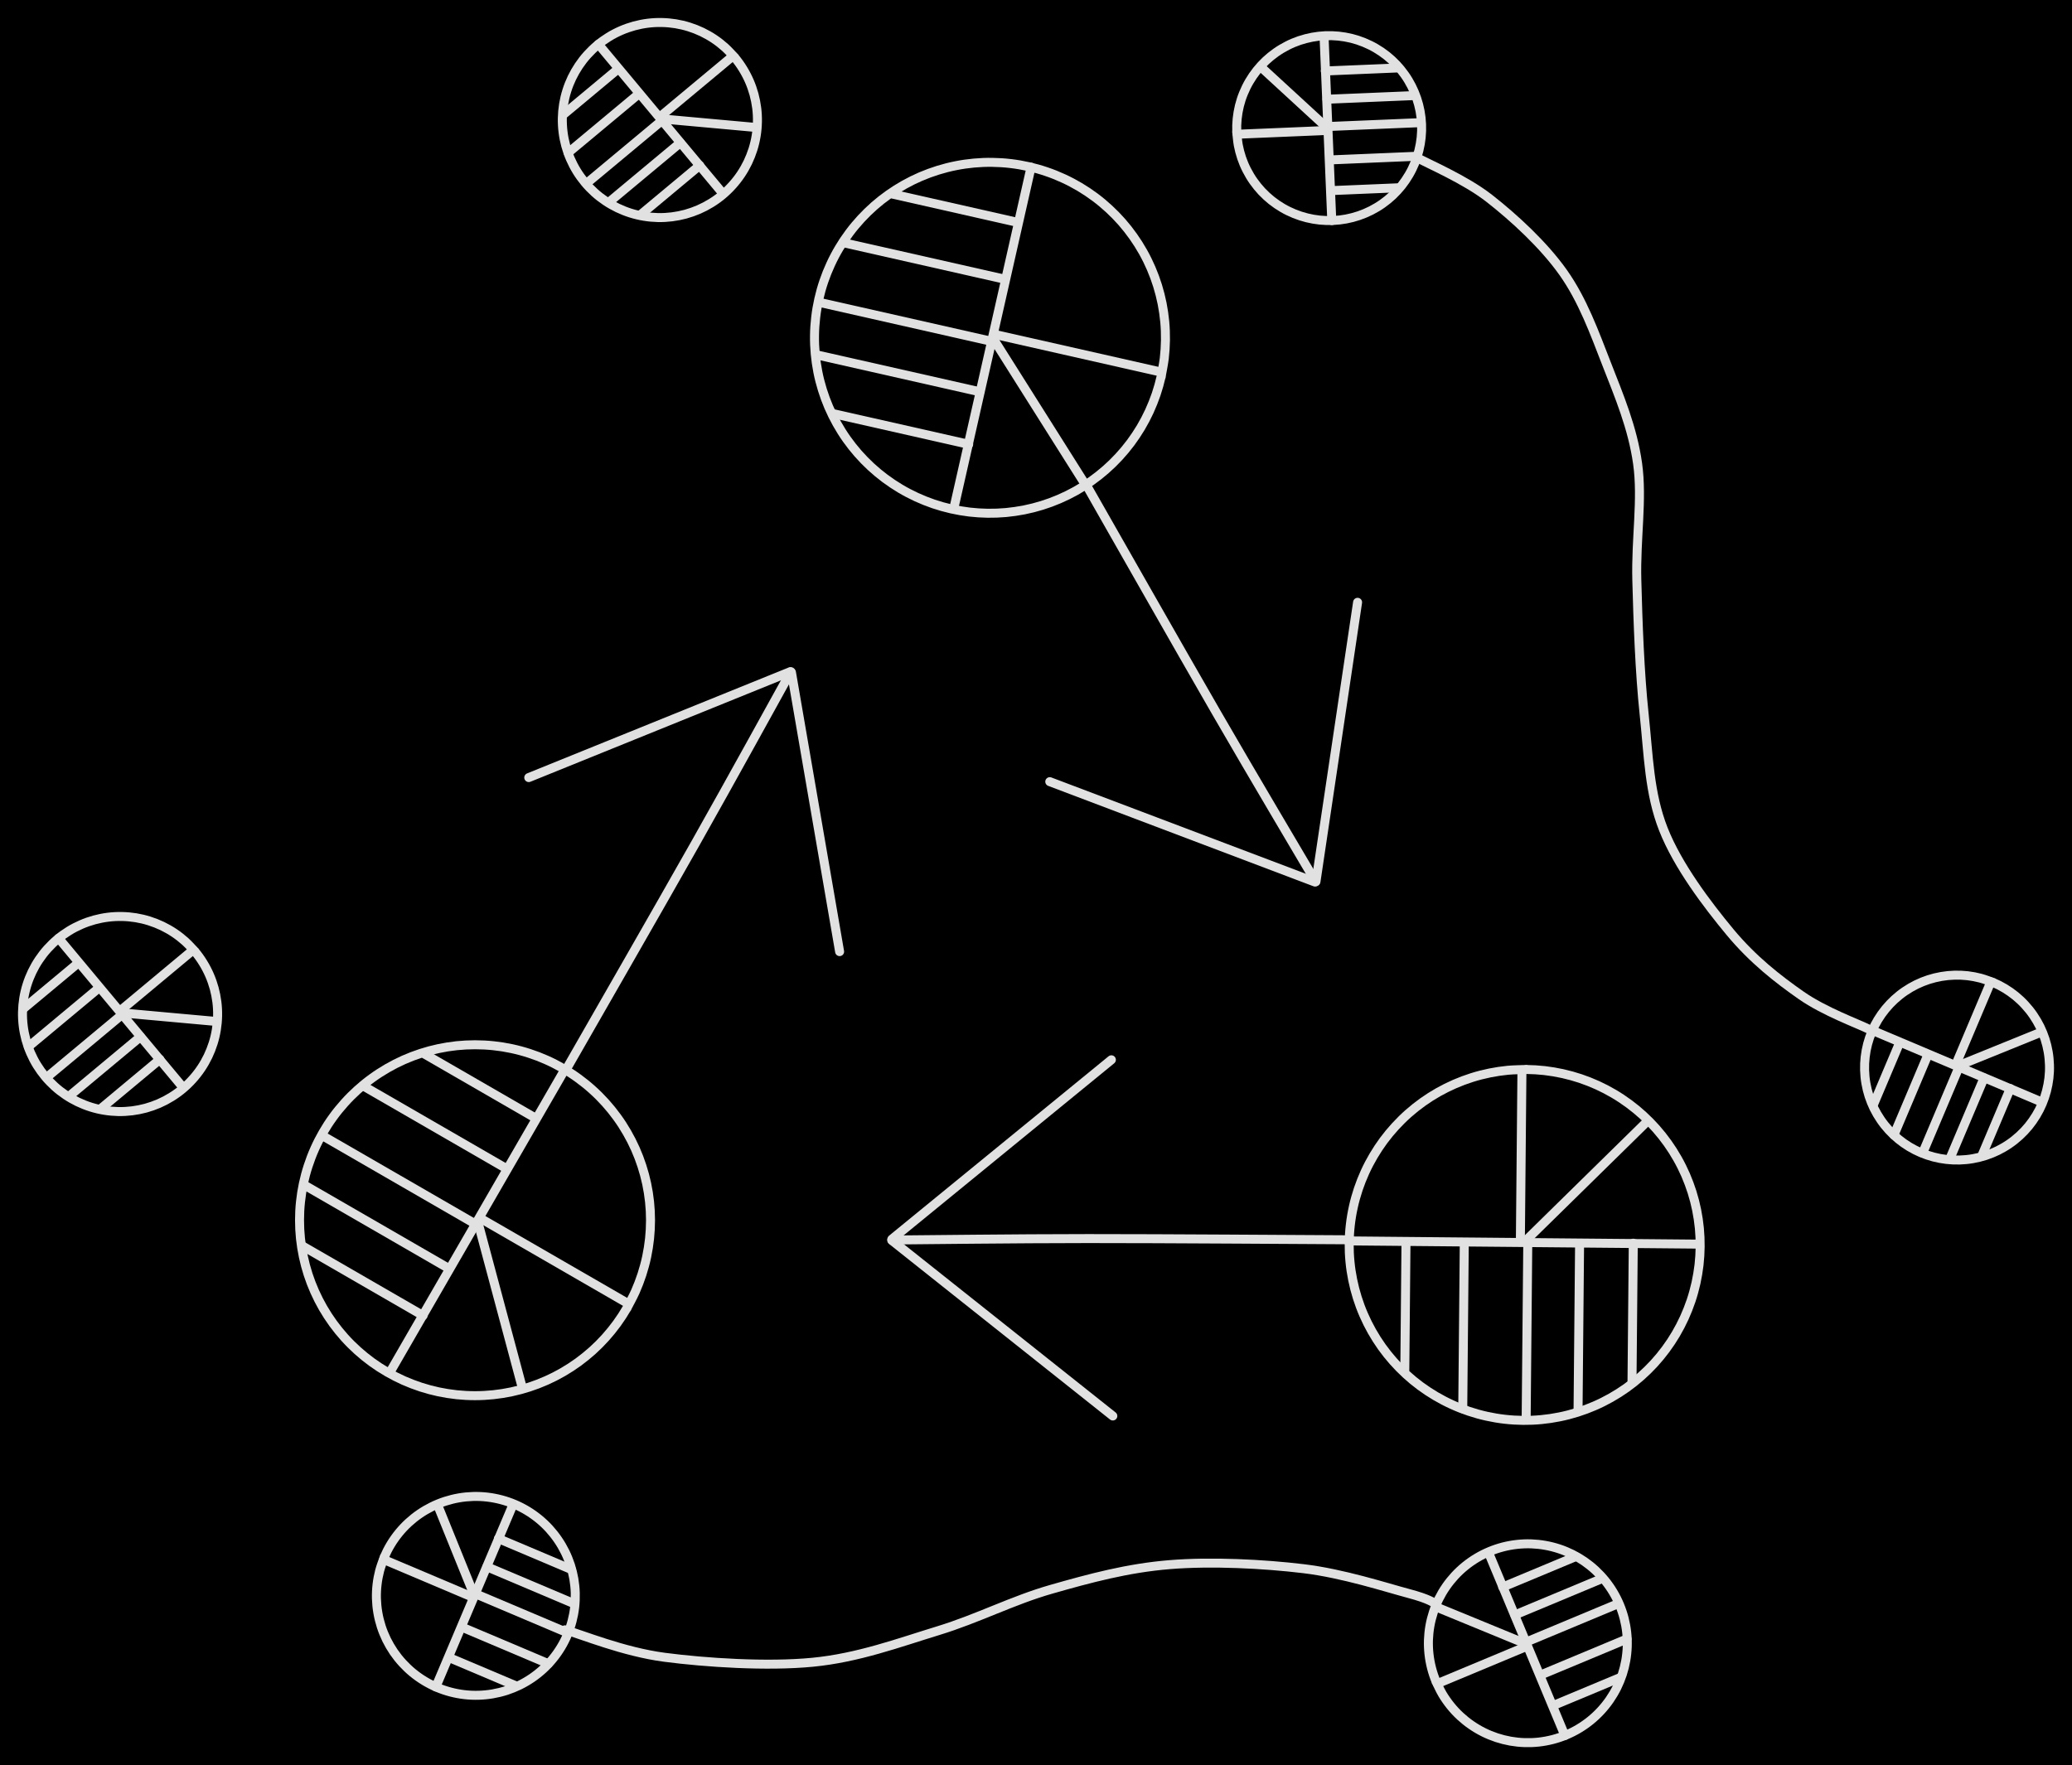 <svg version="1.1" xmlns="http://www.w3.org/2000/svg" viewBox="0 0 921.407 785.107" width="921.407" height="785.107" class="excalidraw-svg"><!-- svg-source:excalidraw --><defs><style class="style-fonts">
      </style></defs><rect x="0" y="0" width="921.407" height="785.107" fill="#000000"></rect><g stroke-linecap="round" transform="translate(250.054 10) rotate(320.186 43.388 43.388)"><path d="M86.78 43.39 C86.78 45.45, 86.63 47.53, 86.33 49.56 C86.04 51.6, 85.6 53.64, 85.02 55.61 C84.44 57.59, 83.71 59.54, 82.86 61.41 C82 63.28, 81 65.11, 79.89 66.85 C78.78 68.58, 77.53 70.25, 76.18 71.8 C74.83 73.36, 73.36 74.83, 71.8 76.18 C70.25 77.53, 68.58 78.78, 66.85 79.89 C65.11 81, 63.28 82, 61.41 82.86 C59.54 83.71, 57.59 84.44, 55.61 85.02 C53.64 85.6, 51.6 86.04, 49.56 86.33 C47.53 86.63, 45.45 86.78, 43.39 86.78 C41.33 86.78, 39.25 86.63, 37.21 86.33 C35.18 86.04, 33.14 85.6, 31.16 85.02 C29.19 84.44, 27.24 83.71, 25.36 82.86 C23.49 82, 21.66 81, 19.93 79.89 C18.2 78.78, 16.53 77.53, 14.97 76.18 C13.42 74.83, 11.95 73.36, 10.6 71.8 C9.25 70.25, 8 68.58, 6.89 66.85 C5.77 65.11, 4.78 63.28, 3.92 61.41 C3.07 59.54, 2.34 57.59, 1.76 55.61 C1.18 53.64, 0.73 51.6, 0.44 49.56 C0.15 47.53, 0 45.45, 0 43.39 C0 41.33, 0.15 39.25, 0.44 37.21 C0.73 35.18, 1.18 33.14, 1.76 31.16 C2.34 29.19, 3.07 27.24, 3.92 25.36 C4.78 23.49, 5.77 21.66, 6.89 19.93 C8 18.2, 9.25 16.53, 10.6 14.97 C11.95 13.42, 13.42 11.95, 14.97 10.6 C16.53 9.25, 18.2 8, 19.93 6.89 C21.66 5.77, 23.49 4.78, 25.36 3.92 C27.24 3.07, 29.19 2.34, 31.16 1.76 C33.14 1.18, 35.18 0.73, 37.21 0.44 C39.25 0.15, 41.33 0, 43.39 0 C45.45 0, 47.53 0.15, 49.56 0.44 C51.6 0.73, 53.64 1.18, 55.61 1.76 C57.59 2.34, 59.54 3.07, 61.41 3.92 C63.28 4.78, 65.11 5.77, 66.85 6.89 C68.58 8, 70.25 9.25, 71.8 10.6 C73.36 11.95, 74.83 13.42, 76.18 14.97 C77.53 16.53, 78.78 18.2, 79.89 19.93 C81 21.66, 82 23.49, 82.86 25.36 C83.71 27.24, 84.44 29.19, 85.02 31.16 C85.6 33.14, 86.04 35.18, 86.33 37.21 C86.63 39.25, 86.7 42.36, 86.78 43.39 C86.85 44.42, 86.85 42.36, 86.78 43.39" stroke="#E1E1E1" stroke-width="4" fill="none"></path></g><g stroke-linecap="round"><g transform="translate(293.764 9.661) rotate(320.186 0 43.187)"><path d="M0 0 C0 26.75, 0 53.5, 0 86.37 M0 0 C0 26.72, 0 53.45, 0 86.37" stroke="#E1E1E1" stroke-width="4" fill="none"></path></g></g><mask></mask><g stroke-linecap="round"><g transform="translate(330.875 38.43) rotate(320.186 -21.16 0)"><path d="M0 0 C-15.4 0, -30.81 0, -42.32 0 M0 0 C-9.82 0, -19.64 0, -42.32 0" stroke="#E1E1E1" stroke-width="4" fill="none"></path></g></g><mask></mask><g stroke-linecap="round"><g transform="translate(278.402 40.805) rotate(320.186 -15.696 0)"><path d="M0 0 C-12.19 0, -24.38 0, -31.39 0 M0 0 C-10.7 0, -21.41 0, -31.39 0" stroke="#E1E1E1" stroke-width="4" fill="none"></path></g></g><mask></mask><g stroke-linecap="round"><g transform="translate(288.802 54.856) rotate(320.186 -20.445 0)"><path d="M0 0 C-9.48 0, -18.96 0, -40.89 0 M0 0 C-10.87 0, -21.75 0, -40.89 0" stroke="#E1E1E1" stroke-width="4" fill="none"></path></g></g><mask></mask><g stroke-linecap="round"><g transform="translate(299.55 67.569) rotate(320.186 -21.926 0)"><path d="M0 0 C-10.55 0, -21.1 0, -43.85 0 M0 0 C-13.88 0, -27.76 0, -43.85 0" stroke="#E1E1E1" stroke-width="4" fill="none"></path></g></g><mask></mask><g stroke-linecap="round"><g transform="translate(307.296 76.764) rotate(320.186 -20.697 0)"><path d="M0 0 C-14.91 0, -29.81 0, -41.39 0 M0 0 C-13.62 0, -27.23 0, -41.39 0" stroke="#E1E1E1" stroke-width="4" fill="none"></path></g></g><mask></mask><g stroke-linecap="round"><g transform="translate(315.159 84.64) rotate(320.186 -17.278 0)"><path d="M0 0 C-11.73 0, -23.46 0, -34.56 0 M0 0 C-7.35 0, -14.71 0, -34.56 0" stroke="#E1E1E1" stroke-width="4" fill="none"></path></g></g><mask></mask><g stroke-linecap="round"><g transform="translate(300.349 39.897) rotate(320.186 14.895 14.895)"><path d="M0 0 C6.95 6.95, 13.91 13.91, 29.79 29.79 M0 0 C11.87 11.87, 23.73 23.73, 29.79 29.79" stroke="#E1E1E1" stroke-width="4" fill="none"></path></g></g><mask></mask><g stroke-linecap="round" transform="translate(10 407.628) rotate(320.186 43.388 43.388)"><path d="M86.78 43.39 C86.78 45.45, 86.63 47.53, 86.33 49.56 C86.04 51.6, 85.6 53.64, 85.02 55.61 C84.44 57.59, 83.71 59.54, 82.86 61.41 C82 63.28, 81 65.11, 79.89 66.85 C78.78 68.58, 77.53 70.25, 76.18 71.8 C74.83 73.36, 73.36 74.83, 71.8 76.18 C70.25 77.53, 68.58 78.78, 66.85 79.89 C65.11 81, 63.28 82, 61.41 82.86 C59.54 83.71, 57.59 84.44, 55.61 85.02 C53.64 85.6, 51.6 86.04, 49.56 86.33 C47.53 86.63, 45.45 86.78, 43.39 86.78 C41.33 86.78, 39.25 86.63, 37.21 86.33 C35.18 86.04, 33.14 85.6, 31.16 85.02 C29.19 84.44, 27.24 83.71, 25.36 82.86 C23.49 82, 21.66 81, 19.93 79.89 C18.2 78.78, 16.53 77.53, 14.97 76.18 C13.42 74.83, 11.95 73.36, 10.6 71.8 C9.25 70.25, 8 68.58, 6.89 66.85 C5.77 65.11, 4.78 63.28, 3.92 61.41 C3.07 59.54, 2.34 57.59, 1.76 55.61 C1.18 53.64, 0.73 51.6, 0.44 49.56 C0.15 47.53, 0 45.45, 0 43.39 C0 41.33, 0.15 39.25, 0.44 37.21 C0.73 35.18, 1.18 33.14, 1.76 31.16 C2.34 29.19, 3.07 27.24, 3.92 25.36 C4.78 23.49, 5.77 21.66, 6.89 19.93 C8 18.2, 9.25 16.53, 10.6 14.97 C11.95 13.42, 13.42 11.95, 14.97 10.6 C16.53 9.25, 18.2 8, 19.93 6.89 C21.66 5.77, 23.49 4.78, 25.36 3.92 C27.24 3.07, 29.19 2.34, 31.16 1.76 C33.14 1.18, 35.18 0.73, 37.21 0.44 C39.25 0.15, 41.33 0, 43.39 0 C45.45 0, 47.53 0.15, 49.56 0.44 C51.6 0.73, 53.64 1.18, 55.61 1.76 C57.59 2.34, 59.54 3.07, 61.41 3.92 C63.28 4.78, 65.11 5.77, 66.85 6.89 C68.58 8, 70.25 9.25, 71.8 10.6 C73.36 11.95, 74.83 13.42, 76.18 14.97 C77.53 16.53, 78.78 18.2, 79.89 19.93 C81 21.66, 82 23.49, 82.86 25.36 C83.71 27.24, 84.44 29.19, 85.02 31.16 C85.6 33.14, 86.04 35.18, 86.33 37.21 C86.63 39.25, 86.7 42.36, 86.78 43.39 C86.85 44.42, 86.85 42.36, 86.78 43.39" stroke="#E1E1E1" stroke-width="4" fill="none"></path></g><g stroke-linecap="round"><g transform="translate(53.711 407.288) rotate(320.186 0 43.187)"><path d="M0 0 C0 20.31, 0 40.61, 0 86.37 M0 0 C0 32.64, 0 65.28, 0 86.37" stroke="#E1E1E1" stroke-width="4" fill="none"></path></g></g><mask></mask><g stroke-linecap="round"><g transform="translate(90.821 436.057) rotate(320.186 -21.16 0)"><path d="M0 0 C-13.19 0, -26.37 0, -42.32 0 M0 0 C-10.84 0, -21.68 0, -42.32 0" stroke="#E1E1E1" stroke-width="4" fill="none"></path></g></g><mask></mask><g stroke-linecap="round"><g transform="translate(38.349 438.432) rotate(320.186 -15.696 0)"><path d="M0 0 C-10.89 0, -21.77 0, -31.39 0 M0 0 C-12.5 0, -25 0, -31.39 0" stroke="#E1E1E1" stroke-width="4" fill="none"></path></g></g><mask></mask><g stroke-linecap="round"><g transform="translate(48.749 452.484) rotate(320.186 -20.445 0)"><path d="M0 0 C-15.26 0, -30.52 0, -40.89 0 M0 0 C-9.78 0, -19.56 0, -40.89 0" stroke="#E1E1E1" stroke-width="4" fill="none"></path></g></g><mask></mask><g stroke-linecap="round"><g transform="translate(59.496 465.197) rotate(320.186 -21.926 0)"><path d="M0 0 C-10.9 0, -21.8 0, -43.85 0 M0 0 C-13.87 0, -27.73 0, -43.85 0" stroke="#E1E1E1" stroke-width="4" fill="none"></path></g></g><mask></mask><g stroke-linecap="round"><g transform="translate(67.242 474.392) rotate(320.186 -20.697 0)"><path d="M0 0 C-10.69 0, -21.37 0, -41.39 0 M0 0 C-8.89 0, -17.77 0, -41.39 0" stroke="#E1E1E1" stroke-width="4" fill="none"></path></g></g><mask></mask><g stroke-linecap="round"><g transform="translate(75.106 482.268) rotate(320.186 -17.278 0)"><path d="M0 0 C-7.57 0, -15.13 0, -34.56 0 M0 0 C-7.45 0, -14.89 0, -34.56 0" stroke="#E1E1E1" stroke-width="4" fill="none"></path></g></g><mask></mask><g stroke-linecap="round"><g transform="translate(60.295 437.524) rotate(320.186 14.895 14.895)"><path d="M0 0 C8.39 8.39, 16.78 16.78, 29.79 29.79 M0 0 C7.21 7.21, 14.41 14.41, 29.79 29.79" stroke="#E1E1E1" stroke-width="4" fill="none"></path></g></g><mask></mask><g stroke-linecap="round"><g transform="translate(561.902 124.393) rotate(22.927 168.455 139.409)"><path d="M0 0 C6.25 0.71, 24.06 0.63, 37.47 4.26 C50.88 7.89, 67.65 13.86, 80.44 21.78 C93.22 29.7, 103.55 40.88, 114.16 51.79 C124.76 62.69, 135.78 73.34, 144.08 87.22 C152.38 101.11, 156.26 118.16, 163.94 135.08 C171.62 151.99, 181.16 172.49, 190.17 188.73 C199.18 204.97, 205.85 220.14, 218 232.53 C230.15 244.92, 248.87 255.72, 263.07 263.08 C277.28 270.44, 290.94 274.07, 303.24 276.69 C315.55 279.31, 331.3 278.46, 336.91 278.82 M0 0 C6.25 0.71, 24.06 0.63, 37.47 4.26 C50.88 7.89, 67.65 13.86, 80.44 21.78 C93.22 29.7, 103.55 40.88, 114.16 51.79 C124.76 62.69, 135.78 73.34, 144.08 87.22 C152.38 101.11, 156.26 118.16, 163.94 135.08 C171.62 151.99, 181.16 172.49, 190.17 188.73 C199.18 204.97, 205.85 220.14, 218 232.53 C230.15 244.92, 248.87 255.72, 263.07 263.08 C277.28 270.44, 290.94 274.07, 303.24 276.69 C315.55 279.31, 331.3 278.46, 336.91 278.82" stroke="#E1E1E1" stroke-width="4" fill="none"></path></g></g><mask></mask><g stroke-linecap="round" transform="translate(829.156 433.717) rotate(292.927 41.126 41.126)"><path d="M82.25 41.13 C82.25 43.08, 82.11 45.05, 81.83 46.98 C81.55 48.91, 81.13 50.84, 80.59 52.71 C80.04 54.58, 79.35 56.44, 78.53 58.21 C77.72 59.98, 76.78 61.72, 75.72 63.36 C74.67 65, 73.48 66.58, 72.21 68.06 C70.93 69.53, 69.53 70.93, 68.06 72.21 C66.58 73.48, 65 74.67, 63.36 75.72 C61.72 76.78, 59.98 77.72, 58.21 78.53 C56.44 79.35, 54.58 80.04, 52.71 80.59 C50.84 81.13, 48.91 81.55, 46.98 81.83 C45.05 82.11, 43.08 82.25, 41.13 82.25 C39.17 82.25, 37.2 82.11, 35.27 81.83 C33.34 81.55, 31.41 81.13, 29.54 80.59 C27.67 80.04, 25.82 79.35, 24.04 78.53 C22.27 77.72, 20.53 76.78, 18.89 75.72 C17.25 74.67, 15.67 73.48, 14.19 72.21 C12.72 70.93, 11.32 69.53, 10.04 68.06 C8.77 66.58, 7.58 65, 6.53 63.36 C5.47 61.72, 4.53 59.98, 3.72 58.21 C2.91 56.44, 2.22 54.58, 1.67 52.71 C1.12 50.84, 0.7 48.91, 0.42 46.98 C0.14 45.05, 0 43.08, 0 41.13 C0 39.17, 0.14 37.2, 0.42 35.27 C0.7 33.34, 1.12 31.41, 1.67 29.54 C2.22 27.67, 2.91 25.82, 3.72 24.04 C4.53 22.27, 5.47 20.53, 6.53 18.89 C7.58 17.25, 8.77 15.67, 10.04 14.19 C11.32 12.72, 12.72 11.32, 14.19 10.04 C15.67 8.77, 17.25 7.58, 18.89 6.53 C20.53 5.47, 22.27 4.53, 24.04 3.72 C25.82 2.91, 27.67 2.22, 29.54 1.67 C31.41 1.12, 33.34 0.7, 35.27 0.42 C37.2 0.14, 39.17 0, 41.13 0 C43.08 0, 45.05 0.14, 46.98 0.42 C48.91 0.7, 50.84 1.12, 52.71 1.67 C54.58 2.22, 56.44 2.91, 58.21 3.72 C59.98 4.53, 61.72 5.47, 63.36 6.53 C65 7.58, 66.58 8.77, 68.06 10.04 C69.53 11.32, 70.93 12.72, 72.21 14.19 C73.48 15.67, 74.67 17.25, 75.72 18.89 C76.78 20.53, 77.72 22.27, 78.53 24.04 C79.35 25.82, 80.04 27.67, 80.59 29.54 C81.13 31.41, 81.55 33.34, 81.83 35.27 C82.11 37.2, 82.18 40.15, 82.25 41.13 C82.32 42.1, 82.32 40.15, 82.25 41.13" stroke="#E1E1E1" stroke-width="4" fill="none"></path></g><g stroke-linecap="round"><g transform="translate(870.319 433.312) rotate(292.927 0 40.935)"><path d="M0 0 C0 22.27, 0 44.53, 0 81.87 M0 0 C0 18.41, 0 36.83, 0 81.87" stroke="#E1E1E1" stroke-width="4" fill="none"></path></g></g><mask></mask><g stroke-linecap="round"><g transform="translate(897.556 455.174) rotate(292.927 -20.056 0)"><path d="M0 0 C-9.94 0, -19.87 0, -40.11 0 M0 0 C-14.91 0, -29.83 0, -40.11 0" stroke="#E1E1E1" stroke-width="4" fill="none"></path></g></g><mask></mask><g stroke-linecap="round"><g transform="translate(853.799 477.583) rotate(292.927 -14.878 0)"><path d="M0 0 C-6.07 0, -12.13 0, -29.76 0 M0 0 C-9.97 0, -19.94 0, -29.76 0" stroke="#E1E1E1" stroke-width="4" fill="none"></path></g></g><mask></mask><g stroke-linecap="round"><g transform="translate(869.162 486.969) rotate(292.927 -19.379 0)"><path d="M0 0 C-14.06 0, -28.13 0, -38.76 0 M0 0 C-14.57 0, -29.15 0, -38.76 0" stroke="#E1E1E1" stroke-width="4" fill="none"></path></g></g><mask></mask><g stroke-linecap="round"><g transform="translate(883.893 493.658) rotate(292.927 -20.782 0)"><path d="M0 0 C-12.59 0, -25.19 0, -41.56 0 M0 0 C-9.41 0, -18.81 0, -41.56 0" stroke="#E1E1E1" stroke-width="4" fill="none"></path></g></g><mask></mask><g stroke-linecap="round"><g transform="translate(894.282 497.509) rotate(292.927 -19.617 0)"><path d="M0 0 C-14.2 0, -28.41 0, -39.23 0 M0 0 C-9.22 0, -18.44 0, -39.23 0" stroke="#E1E1E1" stroke-width="4" fill="none"></path></g></g><mask></mask><g stroke-linecap="round"><g transform="translate(903.967 499.248) rotate(292.927 -16.377 0)"><path d="M0 0 C-11.14 0, -22.27 0, -32.75 0 M0 0 C-7.05 0, -14.1 0, -32.75 0" stroke="#E1E1E1" stroke-width="4" fill="none"></path></g></g><mask></mask><g stroke-linecap="round"><g transform="translate(875.144 452.442) rotate(292.927 14.118 14.118)"><path d="M0 0 C8.54 8.54, 17.09 17.09, 28.24 28.24 M0 0 C11.04 11.04, 22.08 22.08, 28.24 28.24" stroke="#E1E1E1" stroke-width="4" fill="none"></path></g></g><mask></mask><g stroke-linecap="round" transform="translate(549.947 15.85) rotate(177.597 41.126 41.126)"><path d="M82.25 41.13 C82.25 43.08, 82.11 45.05, 81.83 46.98 C81.55 48.91, 81.13 50.84, 80.59 52.71 C80.04 54.58, 79.35 56.44, 78.53 58.21 C77.72 59.98, 76.78 61.72, 75.72 63.36 C74.67 65, 73.48 66.58, 72.21 68.06 C70.93 69.53, 69.53 70.93, 68.06 72.21 C66.58 73.48, 65 74.67, 63.36 75.72 C61.72 76.78, 59.98 77.72, 58.21 78.53 C56.44 79.35, 54.58 80.04, 52.71 80.59 C50.84 81.13, 48.91 81.55, 46.98 81.83 C45.05 82.11, 43.08 82.25, 41.13 82.25 C39.17 82.25, 37.2 82.11, 35.27 81.83 C33.34 81.55, 31.41 81.13, 29.54 80.59 C27.67 80.04, 25.82 79.35, 24.04 78.53 C22.27 77.72, 20.53 76.78, 18.89 75.72 C17.25 74.67, 15.67 73.48, 14.19 72.21 C12.72 70.93, 11.32 69.53, 10.04 68.06 C8.77 66.58, 7.58 65, 6.53 63.36 C5.47 61.72, 4.53 59.98, 3.72 58.21 C2.91 56.44, 2.22 54.58, 1.67 52.71 C1.12 50.84, 0.7 48.91, 0.42 46.98 C0.14 45.05, 0 43.08, 0 41.13 C0 39.17, 0.14 37.2, 0.42 35.27 C0.7 33.34, 1.12 31.41, 1.67 29.54 C2.22 27.67, 2.91 25.82, 3.72 24.04 C4.53 22.27, 5.47 20.53, 6.53 18.89 C7.58 17.25, 8.77 15.67, 10.04 14.19 C11.32 12.72, 12.72 11.32, 14.19 10.04 C15.67 8.77, 17.25 7.58, 18.89 6.53 C20.53 5.47, 22.27 4.53, 24.04 3.72 C25.82 2.91, 27.67 2.22, 29.54 1.67 C31.41 1.12, 33.34 0.7, 35.27 0.42 C37.2 0.14, 39.17 0, 41.13 0 C43.08 0, 45.05 0.14, 46.98 0.42 C48.91 0.7, 50.84 1.12, 52.71 1.67 C54.58 2.22, 56.44 2.91, 58.21 3.72 C59.98 4.53, 61.72 5.47, 63.36 6.53 C65 7.58, 66.58 8.77, 68.06 10.04 C69.53 11.32, 70.93 12.72, 72.21 14.19 C73.48 15.67, 74.67 17.25, 75.72 18.89 C76.78 20.53, 77.72 22.27, 78.53 24.04 C79.35 25.82, 80.04 27.67, 80.59 29.54 C81.13 31.41, 81.55 33.34, 81.83 35.27 C82.11 37.2, 82.18 40.15, 82.25 41.13 C82.32 42.1, 82.32 40.15, 82.25 41.13" stroke="#E1E1E1" stroke-width="4" fill="none"></path></g><g stroke-linecap="round"><g transform="translate(590.518 16.262) rotate(177.597 0 40.935)"><path d="M0 0 C0 23.78, 0 47.57, 0 81.87 M0 0 C0 21.5, 0 43, 0 81.87" stroke="#E1E1E1" stroke-width="4" fill="none"></path></g></g><mask></mask><g stroke-linecap="round"><g transform="translate(590.263 58.867) rotate(177.597 -20.056 0)"><path d="M0 0 C-8.14 0, -16.27 0, -40.11 0 M0 0 C-15.4 0, -30.79 0, -40.11 0" stroke="#E1E1E1" stroke-width="4" fill="none"></path></g></g><mask></mask><g stroke-linecap="round"><g transform="translate(621.843 84.148) rotate(177.597 -14.878 0)"><path d="M0 0 C-11.31 0, -22.62 0, -29.76 0 M0 0 C-10.27 0, -20.54 0, -29.76 0" stroke="#E1E1E1" stroke-width="4" fill="none"></path></g></g><mask></mask><g stroke-linecap="round"><g transform="translate(630.182 70.316) rotate(177.597 -19.379 0)"><path d="M0 0 C-14.04 0, -28.08 0, -38.76 0 M0 0 C-12.76 0, -25.52 0, -38.76 0" stroke="#E1E1E1" stroke-width="4" fill="none"></path></g></g><mask></mask><g stroke-linecap="round"><g transform="translate(631.929 55.408) rotate(177.597 -20.782 0)"><path d="M0 0 C-11.39 0, -22.78 0, -41.56 0 M0 0 C-12.91 0, -25.83 0, -41.56 0" stroke="#E1E1E1" stroke-width="4" fill="none"></path></g></g><mask></mask><g stroke-linecap="round"><g transform="translate(629.302 43.317) rotate(177.597 -19.617 0)"><path d="M0 0 C-12.83 0, -25.65 0, -39.23 0 M0 0 C-11.9 0, -23.81 0, -39.23 0" stroke="#E1E1E1" stroke-width="4" fill="none"></path></g></g><mask></mask><g stroke-linecap="round"><g transform="translate(622.104 30.89) rotate(177.597 -16.377 0)"><path d="M0 0 C-7.32 0, -14.64 0, -32.75 0 M0 0 C-10.07 0, -20.13 0, -32.75 0" stroke="#E1E1E1" stroke-width="4" fill="none"></path></g></g><mask></mask><g stroke-linecap="round"><g transform="translate(561.347 29.245) rotate(177.597 14.118 14.118)"><path d="M0 0 C7.33 7.33, 14.67 14.67, 28.24 28.24 M0 0 C10.04 10.04, 20.07 20.07, 28.24 28.24" stroke="#E1E1E1" stroke-width="4" fill="none"></path></g></g><mask></mask><g stroke-linecap="round"><g transform="translate(266.786 795.55) rotate(21.489 178.315 -76.341)"><path d="M0 0 C7.61 -0.81, 27.68 -0.38, 45.64 -4.86 C63.6 -9.35, 89.61 -17.66, 107.77 -26.93 C125.93 -36.2, 140.15 -48.97, 154.62 -60.48 C169.09 -71.99, 180.46 -85.17, 194.62 -96 C208.77 -106.83, 222.7 -117.19, 239.53 -125.46 C256.35 -133.73, 278.34 -141.11, 295.58 -145.61 C312.82 -150.12, 332.78 -151.29, 342.96 -152.47 C353.13 -153.65, 354.35 -152.65, 356.63 -152.68 M0 0 C7.61 -0.81, 27.68 -0.38, 45.64 -4.86 C63.6 -9.35, 89.61 -17.66, 107.77 -26.93 C125.93 -36.2, 140.15 -48.97, 154.62 -60.48 C169.09 -71.99, 180.46 -85.17, 194.62 -96 C208.77 -106.83, 222.7 -117.19, 239.53 -125.46 C256.35 -133.73, 278.34 -141.11, 295.58 -145.61 C312.82 -150.12, 332.78 -151.29, 342.96 -152.47 C353.13 -153.65, 354.35 -152.65, 356.63 -152.68" stroke="#E1E1E1" stroke-width="4" fill="none"></path></g></g><mask></mask><g stroke-linecap="round" transform="translate(635.198 686.655) rotate(157.352 44.226 44.226)"><path d="M88.45 44.23 C88.45 46.32, 88.3 48.44, 88 50.52 C87.7 52.6, 87.25 54.67, 86.66 56.69 C86.07 58.7, 85.33 60.69, 84.46 62.6 C83.58 64.51, 82.57 66.37, 81.43 68.14 C80.3 69.9, 79.02 71.6, 77.65 73.19 C76.28 74.77, 74.77 76.28, 73.19 77.65 C71.6 79.02, 69.9 80.3, 68.14 81.43 C66.37 82.57, 64.51 83.58, 62.6 84.46 C60.69 85.33, 58.7 86.07, 56.69 86.66 C54.67 87.25, 52.6 87.7, 50.52 88 C48.44 88.3, 46.32 88.45, 44.23 88.45 C42.13 88.45, 40.01 88.3, 37.93 88 C35.86 87.7, 33.78 87.25, 31.77 86.66 C29.75 86.07, 27.76 85.33, 25.85 84.46 C23.95 83.58, 22.08 82.57, 20.32 81.43 C18.55 80.3, 16.85 79.02, 15.26 77.65 C13.68 76.28, 12.18 74.77, 10.8 73.19 C9.43 71.6, 8.16 69.9, 7.02 68.14 C5.89 66.37, 4.87 64.51, 4 62.6 C3.13 60.69, 2.38 58.7, 1.79 56.69 C1.2 54.67, 0.75 52.6, 0.45 50.52 C0.15 48.44, 0 46.32, 0 44.23 C0 42.13, 0.15 40.01, 0.45 37.93 C0.75 35.86, 1.2 33.78, 1.79 31.77 C2.38 29.75, 3.13 27.76, 4 25.85 C4.87 23.95, 5.89 22.08, 7.02 20.32 C8.16 18.55, 9.43 16.85, 10.8 15.26 C12.18 13.68, 13.68 12.18, 15.26 10.8 C16.85 9.43, 18.55 8.16, 20.32 7.02 C22.08 5.89, 23.95 4.87, 25.85 4 C27.76 3.13, 29.75 2.38, 31.77 1.79 C33.78 1.2, 35.86 0.75, 37.93 0.45 C40.01 0.15, 42.13 0, 44.23 0 C46.32 0, 48.44 0.15, 50.52 0.45 C52.6 0.75, 54.67 1.2, 56.69 1.79 C58.7 2.38, 60.69 3.13, 62.6 4 C64.51 4.87, 66.37 5.89, 68.14 7.02 C69.9 8.16, 71.6 9.43, 73.19 10.8 C74.77 12.18, 76.28 13.68, 77.65 15.26 C79.02 16.85, 80.3 18.55, 81.43 20.32 C82.57 22.08, 83.58 23.95, 84.46 25.85 C85.33 27.76, 86.07 29.75, 86.66 31.77 C87.25 33.78, 87.7 35.86, 88 37.93 C88.3 40.01, 88.38 43.18, 88.45 44.23 C88.53 45.28, 88.53 43.18, 88.45 44.23" stroke="#E1E1E1" stroke-width="4" fill="none"></path></g><g stroke-linecap="round"><g transform="translate(678.948 687.289) rotate(157.352 0 44.021)"><path d="M0 0 C0 20.8, 0 41.61, 0 88.04 M0 0 C0 32.65, 0 65.3, 0 88.04" stroke="#E1E1E1" stroke-width="4" fill="none"></path></g></g><mask></mask><g stroke-linecap="round"><g transform="translate(680.644 740.554) rotate(157.352 -21.569 0)"><path d="M0 0 C-11.79 0, -23.58 0, -43.14 0 M0 0 C-9.61 0, -19.22 0, -43.14 0" stroke="#E1E1E1" stroke-width="4" fill="none"></path></g></g><mask></mask><g stroke-linecap="round"><g transform="translate(721.572 752.383) rotate(157.352 -15.999 0)"><path d="M0 0 C-7.81 0, -15.62 0, -32 0 M0 0 C-6.95 0, -13.91 0, -32 0" stroke="#E1E1E1" stroke-width="4" fill="none"></path></g></g><mask></mask><g stroke-linecap="round"><g transform="translate(725.137 736.998) rotate(157.352 -20.84 0)"><path d="M0 0 C-15.52 0, -31.03 0, -41.68 0 M0 0 C-15.39 0, -30.78 0, -41.68 0" stroke="#E1E1E1" stroke-width="4" fill="none"></path></g></g><mask></mask><g stroke-linecap="round"><g transform="translate(721.445 721.829) rotate(157.352 -22.349 0)"><path d="M0 0 C-17.73 0, -35.47 0, -44.7 0 M0 0 C-11.37 0, -22.73 0, -44.7 0" stroke="#E1E1E1" stroke-width="4" fill="none"></path></g></g><mask></mask><g stroke-linecap="round"><g transform="translate(714.218 710.174) rotate(157.352 -21.097 0)"><path d="M0 0 C-11.62 0, -23.23 0, -42.19 0 M0 0 C-10.8 0, -21.61 0, -42.19 0" stroke="#E1E1E1" stroke-width="4" fill="none"></path></g></g><mask></mask><g stroke-linecap="round"><g transform="translate(702.116 699.109) rotate(157.352 -17.612 0)"><path d="M0 0 C-13.65 0, -27.3 0, -35.22 0 M0 0 C-11.02 0, -22.05 0, -35.22 0" stroke="#E1E1E1" stroke-width="4" fill="none"></path></g></g><mask></mask><g stroke-linecap="round"><g transform="translate(643.43 707.772) rotate(157.352 15.183 15.183)"><path d="M0 0 C7.21 7.21, 14.43 14.43, 30.37 30.37 M0 0 C11.09 11.09, 22.18 22.18, 30.37 30.37" stroke="#E1E1E1" stroke-width="4" fill="none"></path></g></g><mask></mask><g stroke-linecap="round" transform="translate(167.385 665.588) rotate(202.942 44.226 44.226)"><path d="M88.45 44.23 C88.45 46.32, 88.3 48.44, 88 50.52 C87.7 52.6, 87.25 54.67, 86.66 56.69 C86.07 58.7, 85.33 60.69, 84.46 62.6 C83.58 64.51, 82.57 66.37, 81.43 68.14 C80.3 69.9, 79.02 71.6, 77.65 73.19 C76.28 74.77, 74.77 76.28, 73.19 77.65 C71.6 79.02, 69.9 80.3, 68.14 81.43 C66.37 82.57, 64.51 83.58, 62.6 84.46 C60.69 85.33, 58.7 86.07, 56.69 86.66 C54.67 87.25, 52.6 87.7, 50.52 88 C48.44 88.3, 46.32 88.45, 44.23 88.45 C42.13 88.45, 40.01 88.3, 37.93 88 C35.86 87.7, 33.78 87.25, 31.77 86.66 C29.75 86.07, 27.76 85.33, 25.85 84.46 C23.95 83.58, 22.08 82.57, 20.32 81.43 C18.55 80.3, 16.85 79.02, 15.26 77.65 C13.68 76.28, 12.18 74.77, 10.8 73.19 C9.43 71.6, 8.16 69.9, 7.02 68.14 C5.89 66.37, 4.87 64.51, 4 62.6 C3.13 60.69, 2.38 58.7, 1.79 56.69 C1.2 54.67, 0.75 52.6, 0.45 50.52 C0.15 48.44, 0 46.32, 0 44.23 C0 42.13, 0.15 40.01, 0.45 37.93 C0.75 35.86, 1.2 33.78, 1.79 31.77 C2.38 29.75, 3.13 27.76, 4 25.85 C4.87 23.95, 5.89 22.08, 7.02 20.32 C8.16 18.55, 9.43 16.85, 10.8 15.26 C12.18 13.68, 13.68 12.18, 15.26 10.8 C16.85 9.43, 18.55 8.16, 20.32 7.02 C22.08 5.89, 23.95 4.87, 25.85 4 C27.76 3.13, 29.75 2.38, 31.77 1.79 C33.78 1.2, 35.86 0.75, 37.93 0.45 C40.01 0.15, 42.13 0, 44.23 0 C46.32 0, 48.44 0.15, 50.52 0.45 C52.6 0.75, 54.67 1.2, 56.69 1.79 C58.7 2.38, 60.69 3.13, 62.6 4 C64.51 4.87, 66.37 5.89, 68.14 7.02 C69.9 8.16, 71.6 9.43, 73.19 10.8 C74.77 12.18, 76.28 13.68, 77.65 15.26 C79.02 16.85, 80.3 18.55, 81.43 20.32 C82.57 22.08, 83.58 23.95, 84.46 25.85 C85.33 27.76, 86.07 29.75, 86.66 31.77 C87.25 33.78, 87.7 35.86, 88 37.93 C88.3 40.01, 88.38 43.18, 88.45 44.23 C88.53 45.28, 88.53 43.18, 88.45 44.23" stroke="#E1E1E1" stroke-width="4" fill="none"></path></g><g stroke-linecap="round"><g transform="translate(210.971 665.753) rotate(202.942 0 44.021)"><path d="M0 0 C0 27.53, 0 55.06, 0 88.04 M0 0 C0 18.06, 0 36.13, 0 88.04" stroke="#E1E1E1" stroke-width="4" fill="none"></path></g></g><mask></mask><g stroke-linecap="round"><g transform="translate(212.03 702.048) rotate(202.942 -21.569 0)"><path d="M0 0 C-12.9 0, -25.8 0, -43.14 0 M0 0 C-13.08 0, -26.17 0, -43.14 0" stroke="#E1E1E1" stroke-width="4" fill="none"></path></g></g><mask></mask><g stroke-linecap="round"><g transform="translate(230.549 743.54) rotate(202.942 -15.999 0)"><path d="M0 0 C-8.08 0, -16.16 0, -32 0 M0 0 C-6.76 0, -13.51 0, -32 0" stroke="#E1E1E1" stroke-width="4" fill="none"></path></g></g><mask></mask><g stroke-linecap="round"><g transform="translate(245.487 731.862) rotate(202.942 -20.84 0)"><path d="M0 0 C-14.54 0, -29.08 0, -41.68 0 M0 0 C-11.68 0, -23.36 0, -41.68 0" stroke="#E1E1E1" stroke-width="4" fill="none"></path></g></g><mask></mask><g stroke-linecap="round"><g transform="translate(254.193 717.532) rotate(202.942 -22.349 0)"><path d="M0 0 C-9.28 0, -18.55 0, -44.7 0 M0 0 C-10.95 0, -21.89 0, -44.7 0" stroke="#E1E1E1" stroke-width="4" fill="none"></path></g></g><mask></mask><g stroke-linecap="round"><g transform="translate(257.085 705.108) rotate(202.942 -21.097 0)"><path d="M0 0 C-12.43 0, -24.87 0, -42.19 0 M0 0 C-15.59 0, -31.17 0, -42.19 0" stroke="#E1E1E1" stroke-width="4" fill="none"></path></g></g><mask></mask><g stroke-linecap="round"><g transform="translate(255.474 691.208) rotate(202.942 -17.612 0)"><path d="M0 0 C-7.98 0, -15.96 0, -35.22 0 M0 0 C-10.38 0, -20.75 0, -35.22 0" stroke="#E1E1E1" stroke-width="4" fill="none"></path></g></g><mask></mask><g stroke-linecap="round"><g transform="translate(187.527 674.218) rotate(202.942 15.183 15.183)"><path d="M0 0 C11.3 11.3, 22.6 22.6, 30.37 30.37 M0 0 C11.69 11.69, 23.37 23.37, 30.37 30.37" stroke="#E1E1E1" stroke-width="4" fill="none"></path></g></g><mask></mask><g stroke-linecap="round" transform="translate(362.197 72.203) rotate(12.752 78.042 78.042)"><path d="M156.08 78.04 C156.08 80.76, 155.94 83.5, 155.66 86.2 C155.37 88.9, 154.94 91.61, 154.38 94.27 C153.81 96.93, 153.11 99.57, 152.27 102.16 C151.42 104.74, 150.44 107.3, 149.34 109.79 C148.23 112.27, 146.99 114.71, 145.63 117.06 C144.27 119.42, 142.78 121.71, 141.18 123.91 C139.58 126.11, 137.86 128.24, 136.04 130.26 C134.22 132.28, 132.28 134.22, 130.26 136.04 C128.24 137.86, 126.11 139.58, 123.91 141.18 C121.71 142.78, 119.42 144.27, 117.06 145.63 C114.71 146.99, 112.27 148.23, 109.79 149.34 C107.3 150.44, 104.74 151.42, 102.16 152.27 C99.57 153.11, 96.93 153.81, 94.27 154.38 C91.61 154.94, 88.9 155.37, 86.2 155.66 C83.5 155.94, 80.76 156.08, 78.04 156.08 C75.32 156.08, 72.59 155.94, 69.88 155.66 C67.18 155.37, 64.48 154.94, 61.82 154.38 C59.16 153.81, 56.51 153.11, 53.93 152.27 C51.34 151.42, 48.78 150.44, 46.3 149.34 C43.82 148.23, 41.38 146.99, 39.02 145.63 C36.67 144.27, 34.37 142.78, 32.17 141.18 C29.97 139.58, 27.84 137.86, 25.82 136.04 C23.8 134.22, 21.87 132.28, 20.05 130.26 C18.23 128.24, 16.5 126.11, 14.9 123.91 C13.31 121.71, 11.82 119.42, 10.46 117.06 C9.1 114.71, 7.85 112.27, 6.75 109.79 C5.64 107.3, 4.66 104.74, 3.82 102.16 C2.98 99.57, 2.27 96.93, 1.71 94.27 C1.14 91.61, 0.71 88.9, 0.43 86.2 C0.14 83.5, 0 80.76, 0 78.04 C0 75.32, 0.14 72.59, 0.43 69.88 C0.71 67.18, 1.14 64.48, 1.71 61.82 C2.27 59.16, 2.98 56.51, 3.82 53.93 C4.66 51.34, 5.64 48.78, 6.75 46.3 C7.85 43.82, 9.1 41.38, 10.46 39.02 C11.82 36.67, 13.31 34.37, 14.9 32.17 C16.5 29.97, 18.23 27.84, 20.05 25.82 C21.87 23.8, 23.8 21.87, 25.82 20.05 C27.84 18.23, 29.97 16.5, 32.17 14.9 C34.37 13.31, 36.67 11.82, 39.02 10.46 C41.38 9.1, 43.82 7.85, 46.3 6.75 C48.78 5.64, 51.34 4.66, 53.93 3.82 C56.51 2.98, 59.16 2.27, 61.82 1.71 C64.48 1.14, 67.18 0.71, 69.88 0.43 C72.59 0.14, 75.32 0, 78.04 0 C80.76 0, 83.5 0.14, 86.2 0.43 C88.9 0.71, 91.61 1.14, 94.27 1.71 C96.93 2.27, 99.57 2.98, 102.16 3.82 C104.74 4.66, 107.3 5.64, 109.79 6.75 C112.27 7.85, 114.71 9.1, 117.06 10.46 C119.42 11.82, 121.71 13.31, 123.91 14.9 C126.11 16.5, 128.24 18.23, 130.26 20.05 C132.28 21.87, 134.22 23.8, 136.04 25.82 C137.86 27.84, 139.58 29.97, 141.18 32.17 C142.78 34.37, 144.27 36.67, 145.63 39.02 C146.99 41.38, 148.23 43.82, 149.34 46.3 C150.44 48.78, 151.42 51.34, 152.27 53.93 C153.11 56.51, 153.81 59.16, 154.38 61.82 C154.94 64.48, 155.37 67.18, 155.66 69.88 C155.94 72.59, 156.01 76.68, 156.08 78.04 C156.16 79.4, 156.16 76.68, 156.08 78.04" stroke="#E1E1E1" stroke-width="4" fill="none"></path></g><g stroke-linecap="round"><g transform="translate(441.364 72.435) rotate(12.752 0 77.681)"><path d="M0 0 C0 41.21, 0 82.43, 0 155.36 M0 0 C0 49.28, 0 98.56, 0 155.36" stroke="#E1E1E1" stroke-width="4" fill="none"></path></g></g><mask></mask><g stroke-linecap="round"><g transform="translate(517.456 157.133) rotate(12.752 -38.06 0)"><path d="M0 0 C-26.21 0, -52.42 0, -76.12 0 M0 0 C-17.33 0, -34.65 0, -76.12 0" stroke="#E1E1E1" stroke-width="4" fill="none"></path></g></g><mask></mask><g stroke-linecap="round"><g transform="translate(452.84 92.59) rotate(12.752 -28.233 0)"><path d="M0 0 C-11.66 0, -23.31 0, -56.47 0 M0 0 C-13.19 0, -26.38 0, -56.47 0" stroke="#E1E1E1" stroke-width="4" fill="none"></path></g></g><mask></mask><g stroke-linecap="round"><g transform="translate(447.492 116.023) rotate(12.752 -36.775 0)"><path d="M0 0 C-24.48 0, -48.97 0, -73.55 0 M0 0 C-16.21 0, -32.41 0, -73.55 0" stroke="#E1E1E1" stroke-width="4" fill="none"></path></g></g><mask></mask><g stroke-linecap="round"><g transform="translate(442.129 143.159) rotate(12.752 -39.438 0)"><path d="M0 0 C-21.81 0, -43.63 0, -78.88 0 M0 0 C-29.8 0, -59.6 0, -78.88 0" stroke="#E1E1E1" stroke-width="4" fill="none"></path></g></g><mask></mask><g stroke-linecap="round"><g transform="translate(436.598 166.03) rotate(12.752 -37.227 0)"><path d="M0 0 C-27.2 0, -54.4 0, -74.45 0 M0 0 C-18.44 0, -36.88 0, -74.45 0" stroke="#E1E1E1" stroke-width="4" fill="none"></path></g></g><mask></mask><g stroke-linecap="round"><g transform="translate(431.535 190.755) rotate(12.752 -31.079 0)"><path d="M0 0 C-18.96 0, -37.91 0, -62.16 0 M0 0 C-16.79 0, -33.58 0, -62.16 0" stroke="#E1E1E1" stroke-width="4" fill="none"></path></g></g><mask></mask><g stroke-linecap="round"><g transform="translate(435.28 156.129) rotate(12.752 26.792 26.792)"><path d="M0 0 C15.14 15.14, 30.28 30.28, 53.58 53.58 M0 0 C12.36 12.36, 24.72 24.72, 53.58 53.58" stroke="#E1E1E1" stroke-width="4" fill="none"></path></g></g><mask></mask><g stroke-linecap="round"><g transform="translate(483.936 217.196) rotate(0 50.583 87.508)"><path d="M0 0 C9.49 16.61, 40.06 70.48, 56.92 99.65 C73.78 128.82, 93.79 162.45, 101.17 175.02 M0 0 C9.49 16.61, 40.06 70.48, 56.92 99.65 C73.78 128.82, 93.79 162.45, 101.17 175.02" stroke="#E1E1E1" stroke-width="4" fill="none"></path></g></g><mask></mask><g stroke-linecap="round"><g transform="translate(603.712 267.898) rotate(0 -9.237 61.979)"><path d="M0 0 C-3.08 20.66, -15.39 103.3, -18.47 123.96 M0 0 C-3.08 20.66, -15.39 103.3, -18.47 123.96" stroke="#E1E1E1" stroke-width="4" fill="none"></path></g></g><mask></mask><g stroke-linecap="round"><g transform="translate(466.829 347.669) rotate(0 58.913 22.306)"><path d="M0 0 C19.64 7.44, 98.19 37.18, 117.83 44.61 M0 0 C19.64 7.44, 98.19 37.18, 117.83 44.61" stroke="#E1E1E1" stroke-width="4" fill="none"></path></g></g><mask></mask><g stroke-linecap="round" transform="translate(599.968 475.678) rotate(270.527 78.042 78.042)"><path d="M156.08 78.04 C156.08 80.76, 155.94 83.5, 155.66 86.2 C155.37 88.9, 154.94 91.61, 154.38 94.27 C153.81 96.93, 153.11 99.57, 152.27 102.16 C151.42 104.74, 150.44 107.3, 149.34 109.79 C148.23 112.27, 146.99 114.71, 145.63 117.06 C144.27 119.42, 142.78 121.71, 141.18 123.91 C139.58 126.11, 137.86 128.24, 136.04 130.26 C134.22 132.28, 132.28 134.22, 130.26 136.04 C128.24 137.86, 126.11 139.58, 123.91 141.18 C121.71 142.78, 119.42 144.27, 117.06 145.63 C114.71 146.99, 112.27 148.23, 109.79 149.34 C107.3 150.44, 104.74 151.42, 102.16 152.27 C99.57 153.11, 96.93 153.81, 94.27 154.38 C91.61 154.94, 88.9 155.37, 86.2 155.66 C83.5 155.94, 80.76 156.08, 78.04 156.08 C75.32 156.08, 72.59 155.94, 69.88 155.66 C67.18 155.37, 64.48 154.94, 61.82 154.38 C59.16 153.81, 56.51 153.11, 53.93 152.27 C51.34 151.42, 48.78 150.44, 46.3 149.34 C43.82 148.23, 41.38 146.99, 39.02 145.63 C36.67 144.27, 34.37 142.78, 32.17 141.18 C29.97 139.58, 27.84 137.86, 25.82 136.04 C23.8 134.22, 21.87 132.28, 20.05 130.26 C18.23 128.24, 16.5 126.11, 14.9 123.91 C13.31 121.71, 11.82 119.42, 10.46 117.06 C9.1 114.71, 7.85 112.27, 6.75 109.79 C5.64 107.3, 4.66 104.74, 3.82 102.16 C2.98 99.57, 2.27 96.93, 1.71 94.27 C1.14 91.61, 0.71 88.9, 0.43 86.2 C0.14 83.5, 0 80.76, 0 78.04 C0 75.32, 0.14 72.59, 0.43 69.88 C0.71 67.18, 1.14 64.48, 1.71 61.82 C2.27 59.16, 2.98 56.51, 3.82 53.93 C4.66 51.34, 5.64 48.78, 6.75 46.3 C7.85 43.82, 9.1 41.38, 10.46 39.02 C11.82 36.67, 13.31 34.37, 14.9 32.17 C16.5 29.97, 18.23 27.84, 20.05 25.82 C21.87 23.8, 23.8 21.87, 25.82 20.05 C27.84 18.23, 29.97 16.5, 32.17 14.9 C34.37 13.31, 36.67 11.82, 39.02 10.46 C41.38 9.1, 43.82 7.85, 46.3 6.75 C48.78 5.64, 51.34 4.66, 53.93 3.82 C56.51 2.98, 59.16 2.27, 61.82 1.71 C64.48 1.14, 67.18 0.71, 69.88 0.43 C72.59 0.14, 75.32 0, 78.04 0 C80.76 0, 83.5 0.14, 86.2 0.43 C88.9 0.71, 91.61 1.14, 94.27 1.71 C96.93 2.27, 99.57 2.98, 102.16 3.82 C104.74 4.66, 107.3 5.64, 109.79 6.75 C112.27 7.85, 114.71 9.1, 117.06 10.46 C119.42 11.82, 121.71 13.31, 123.91 14.9 C126.11 16.5, 128.24 18.23, 130.26 20.05 C132.28 21.87, 134.22 23.8, 136.04 25.82 C137.86 27.84, 139.58 29.97, 141.18 32.17 C142.78 34.37, 144.27 36.67, 145.63 39.02 C146.99 41.38, 148.23 43.82, 149.34 46.3 C150.44 48.78, 151.42 51.34, 152.27 53.93 C153.11 56.51, 153.81 59.16, 154.38 61.82 C154.94 64.48, 155.37 67.18, 155.66 69.88 C155.94 72.59, 156.01 76.68, 156.08 78.04 C156.16 79.4, 156.16 76.68, 156.08 78.04" stroke="#E1E1E1" stroke-width="4" fill="none"></path></g><g stroke-linecap="round"><g transform="translate(677.644 474.968) rotate(270.527 0 77.681)"><path d="M0 0 C0 55.87, 0 111.73, 0 155.36 M0 0 C0 44.55, 0 89.11, 0 155.36" stroke="#E1E1E1" stroke-width="4" fill="none"></path></g></g><mask></mask><g stroke-linecap="round"><g transform="translate(714.51 513.993) rotate(270.527 -38.06 0)"><path d="M0 0 C-17.54 0, -35.08 0, -76.12 0 M0 0 C-16.97 0, -33.95 0, -76.12 0" stroke="#E1E1E1" stroke-width="4" fill="none"></path></g></g><mask></mask><g stroke-linecap="round"><g transform="translate(653.204 581.206) rotate(270.527 -28.233 0)"><path d="M0 0 C-21.63 0, -43.26 0, -56.47 0 M0 0 C-11.6 0, -23.21 0, -56.47 0" stroke="#E1E1E1" stroke-width="4" fill="none"></path></g></g><mask></mask><g stroke-linecap="round"><g transform="translate(687.59 589.82) rotate(270.527 -36.775 0)"><path d="M0 0 C-26.94 0, -53.87 0, -73.55 0 M0 0 C-19.91 0, -39.82 0, -73.55 0" stroke="#E1E1E1" stroke-width="4" fill="none"></path></g></g><mask></mask><g stroke-linecap="round"><g transform="translate(718.472 591.917) rotate(270.527 -39.438 0)"><path d="M0 0 C-18.77 0, -37.54 0, -78.88 0 M0 0 C-25.41 0, -50.83 0, -78.88 0" stroke="#E1E1E1" stroke-width="4" fill="none"></path></g></g><mask></mask><g stroke-linecap="round"><g transform="translate(739.317 590.32) rotate(270.527 -37.227 0)"><path d="M0 0 C-20 0, -40.01 0, -74.45 0 M0 0 C-28.13 0, -56.26 0, -74.45 0" stroke="#E1E1E1" stroke-width="4" fill="none"></path></g></g><mask></mask><g stroke-linecap="round"><g transform="translate(757.104 584.024) rotate(270.527 -31.079 0)"><path d="M0 0 C-21.4 0, -42.8 0, -62.16 0 M0 0 C-19.67 0, -39.35 0, -62.16 0" stroke="#E1E1E1" stroke-width="4" fill="none"></path></g></g><mask></mask><g stroke-linecap="round"><g transform="translate(678.529 498.672) rotate(270.527 26.792 26.792)"><path d="M0 0 C14.43 14.43, 28.87 28.87, 53.58 53.58 M0 0 C17.41 17.41, 34.82 34.82, 53.58 53.58" stroke="#E1E1E1" stroke-width="4" fill="none"></path></g></g><mask></mask><g stroke-linecap="round"><g transform="translate(447.002 463.97) rotate(120 50.583 87.508)"><path d="M0 0 C9.49 16.61, 40.06 70.48, 56.92 99.65 C73.78 128.82, 93.79 162.45, 101.17 175.02 M0 0 C9.49 16.61, 40.06 70.48, 56.92 99.65 C73.78 128.82, 93.79 162.45, 101.17 175.02" stroke="#E1E1E1" stroke-width="4" fill="none"></path></g></g><mask></mask><g stroke-linecap="round"><g transform="translate(455.044 528.836) rotate(120 -9.237 61.979)"><path d="M0 0 C-3.08 20.66, -15.39 103.3, -18.47 123.96 M0 0 C-3.08 20.66, -15.39 103.3, -18.47 123.96" stroke="#E1E1E1" stroke-width="4" fill="none"></path></g></g><mask></mask><g stroke-linecap="round"><g transform="translate(386.535 488.935) rotate(120 58.913 22.306)"><path d="M0 0 C19.64 7.44, 98.19 37.18, 117.83 44.61 M0 0 C19.64 7.44, 98.19 37.18, 117.83 44.61" stroke="#E1E1E1" stroke-width="4" fill="none"></path></g></g><mask></mask><g stroke-linecap="round" transform="translate(133.196 464.685) rotate(30.007 78.042 78.042)"><path d="M156.08 78.04 C156.08 80.76, 155.94 83.5, 155.66 86.2 C155.37 88.9, 154.94 91.61, 154.38 94.27 C153.81 96.93, 153.11 99.57, 152.27 102.16 C151.42 104.74, 150.44 107.3, 149.34 109.79 C148.23 112.27, 146.99 114.71, 145.63 117.06 C144.27 119.42, 142.78 121.71, 141.18 123.91 C139.58 126.11, 137.86 128.24, 136.04 130.26 C134.22 132.28, 132.28 134.22, 130.26 136.04 C128.24 137.86, 126.11 139.58, 123.91 141.18 C121.71 142.78, 119.42 144.27, 117.06 145.63 C114.71 146.99, 112.27 148.23, 109.79 149.34 C107.3 150.44, 104.74 151.42, 102.16 152.27 C99.57 153.11, 96.93 153.81, 94.27 154.38 C91.61 154.94, 88.9 155.37, 86.2 155.66 C83.5 155.94, 80.76 156.08, 78.04 156.08 C75.32 156.08, 72.59 155.94, 69.88 155.66 C67.18 155.37, 64.48 154.94, 61.82 154.38 C59.16 153.81, 56.51 153.11, 53.93 152.27 C51.34 151.42, 48.78 150.44, 46.3 149.34 C43.82 148.23, 41.38 146.99, 39.02 145.63 C36.67 144.27, 34.37 142.78, 32.17 141.18 C29.97 139.58, 27.84 137.86, 25.82 136.04 C23.8 134.22, 21.87 132.28, 20.05 130.26 C18.23 128.24, 16.5 126.11, 14.9 123.91 C13.31 121.71, 11.82 119.42, 10.46 117.06 C9.1 114.71, 7.85 112.27, 6.75 109.79 C5.64 107.3, 4.66 104.74, 3.82 102.16 C2.98 99.57, 2.27 96.93, 1.71 94.27 C1.14 91.61, 0.71 88.9, 0.43 86.2 C0.14 83.5, 0 80.76, 0 78.04 C0 75.32, 0.14 72.59, 0.43 69.88 C0.71 67.18, 1.14 64.48, 1.71 61.82 C2.27 59.16, 2.98 56.51, 3.82 53.93 C4.66 51.34, 5.64 48.78, 6.75 46.3 C7.85 43.82, 9.1 41.38, 10.46 39.02 C11.82 36.67, 13.31 34.37, 14.9 32.17 C16.5 29.97, 18.23 27.84, 20.05 25.82 C21.87 23.8, 23.8 21.87, 25.82 20.05 C27.84 18.23, 29.97 16.5, 32.17 14.9 C34.37 13.31, 36.67 11.82, 39.02 10.46 C41.38 9.1, 43.82 7.85, 46.3 6.75 C48.78 5.64, 51.34 4.66, 53.93 3.82 C56.51 2.98, 59.16 2.27, 61.82 1.71 C64.48 1.14, 67.18 0.71, 69.88 0.43 C72.59 0.14, 75.32 0, 78.04 0 C80.76 0, 83.5 0.14, 86.2 0.43 C88.9 0.71, 91.61 1.14, 94.27 1.71 C96.93 2.27, 99.57 2.98, 102.16 3.82 C104.74 4.66, 107.3 5.64, 109.79 6.75 C112.27 7.85, 114.71 9.1, 117.06 10.46 C119.42 11.82, 121.71 13.31, 123.91 14.9 C126.11 16.5, 128.24 18.23, 130.26 20.05 C132.28 21.87, 134.22 23.8, 136.04 25.82 C137.86 27.84, 139.58 29.97, 141.18 32.17 C142.78 34.37, 144.27 36.67, 145.63 39.02 C146.99 41.38, 148.23 43.82, 149.34 46.3 C150.44 48.78, 151.42 51.34, 152.27 53.93 C153.11 56.51, 153.81 59.16, 154.38 61.82 C154.94 64.48, 155.37 67.18, 155.66 69.88 C155.94 72.59, 156.01 76.68, 156.08 78.04 C156.16 79.4, 156.16 76.68, 156.08 78.04" stroke="#E1E1E1" stroke-width="4" fill="none"></path></g><g stroke-linecap="round"><g transform="translate(212.35 465.255) rotate(30.007 0 77.681)"><path d="M0 0 C0 46.23, 0 92.45, 0 155.36 M0 0 C0 32.66, 0 65.31, 0 155.36" stroke="#E1E1E1" stroke-width="4" fill="none"></path></g></g><mask></mask><g stroke-linecap="round"><g transform="translate(284.649 560.92) rotate(30.007 -38.06 0)"><path d="M0 0 C-19.36 0, -38.73 0, -76.12 0 M0 0 C-23.48 0, -46.96 0, -76.12 0" stroke="#E1E1E1" stroke-width="4" fill="none"></path></g></g><mask></mask><g stroke-linecap="round"><g transform="translate(241.645 483.029) rotate(30.007 -28.233 0)"><path d="M0 0 C-15.68 0, -31.35 0, -56.47 0 M0 0 C-19.36 0, -38.72 0, -56.47 0" stroke="#E1E1E1" stroke-width="4" fill="none"></path></g></g><mask></mask><g stroke-linecap="round"><g transform="translate(229.97 501.287) rotate(30.007 -36.775 0)"><path d="M0 0 C-17.18 0, -34.36 0, -73.55 0 M0 0 C-18.45 0, -36.91 0, -73.55 0" stroke="#E1E1E1" stroke-width="4" fill="none"></path></g></g><mask></mask><g stroke-linecap="round"><g transform="translate(216.92 524.821) rotate(30.007 -39.438 0)"><path d="M0 0 C-26.45 0, -52.91 0, -78.88 0 M0 0 C-31.54 0, -63.08 0, -78.88 0" stroke="#E1E1E1" stroke-width="4" fill="none"></path></g></g><mask></mask><g stroke-linecap="round"><g transform="translate(204.754 545.678) rotate(30.007 -37.227 0)"><path d="M0 0 C-18.31 0, -36.63 0, -74.45 0 M0 0 C-17.41 0, -34.82 0, -74.45 0" stroke="#E1E1E1" stroke-width="4" fill="none"></path></g></g><mask></mask><g stroke-linecap="round"><g transform="translate(192.307 569.612) rotate(30.007 -31.079 0)"><path d="M0 0 C-17.49 0, -34.98 0, -62.16 0 M0 0 C-13.7 0, -27.39 0, -62.16 0" stroke="#E1E1E1" stroke-width="4" fill="none"></path></g></g><mask></mask><g stroke-linecap="round"><g transform="translate(195.603 553.615) rotate(30.007 26.792 26.792)"><path d="M0 0 C16.82 16.82, 33.63 33.63, 53.58 53.58 M0 0 C15.93 15.93, 31.85 31.85, 53.58 53.58" stroke="#E1E1E1" stroke-width="4" fill="none"></path></g></g><mask></mask><g stroke-linecap="round"><g transform="translate(251.398 299.258) rotate(239.48 50.583 87.508)"><path d="M0 0 C9.49 16.61, 40.06 70.48, 56.92 99.65 C73.78 128.82, 93.79 162.45, 101.17 175.02 M0 0 C9.49 16.61, 40.06 70.48, 56.92 99.65 C73.78 128.82, 93.79 162.45, 101.17 175.02" stroke="#E1E1E1" stroke-width="4" fill="none"></path></g></g><mask></mask><g stroke-linecap="round"><g transform="translate(302.455 260.354) rotate(239.48 -9.237 61.979)"><path d="M0 0 C-3.08 20.66, -15.39 103.3, -18.47 123.96 M0 0 C-3.08 20.66, -15.39 103.3, -18.47 123.96" stroke="#E1E1E1" stroke-width="4" fill="none"></path></g></g><mask></mask><g stroke-linecap="round"><g transform="translate(303.754 338.875) rotate(239.48 58.913 22.306)"><path d="M0 0 C19.64 7.44, 98.19 37.18, 117.83 44.61 M0 0 C19.64 7.44, 98.19 37.18, 117.83 44.61" stroke="#E1E1E1" stroke-width="4" fill="none"></path></g></g><mask></mask></svg>